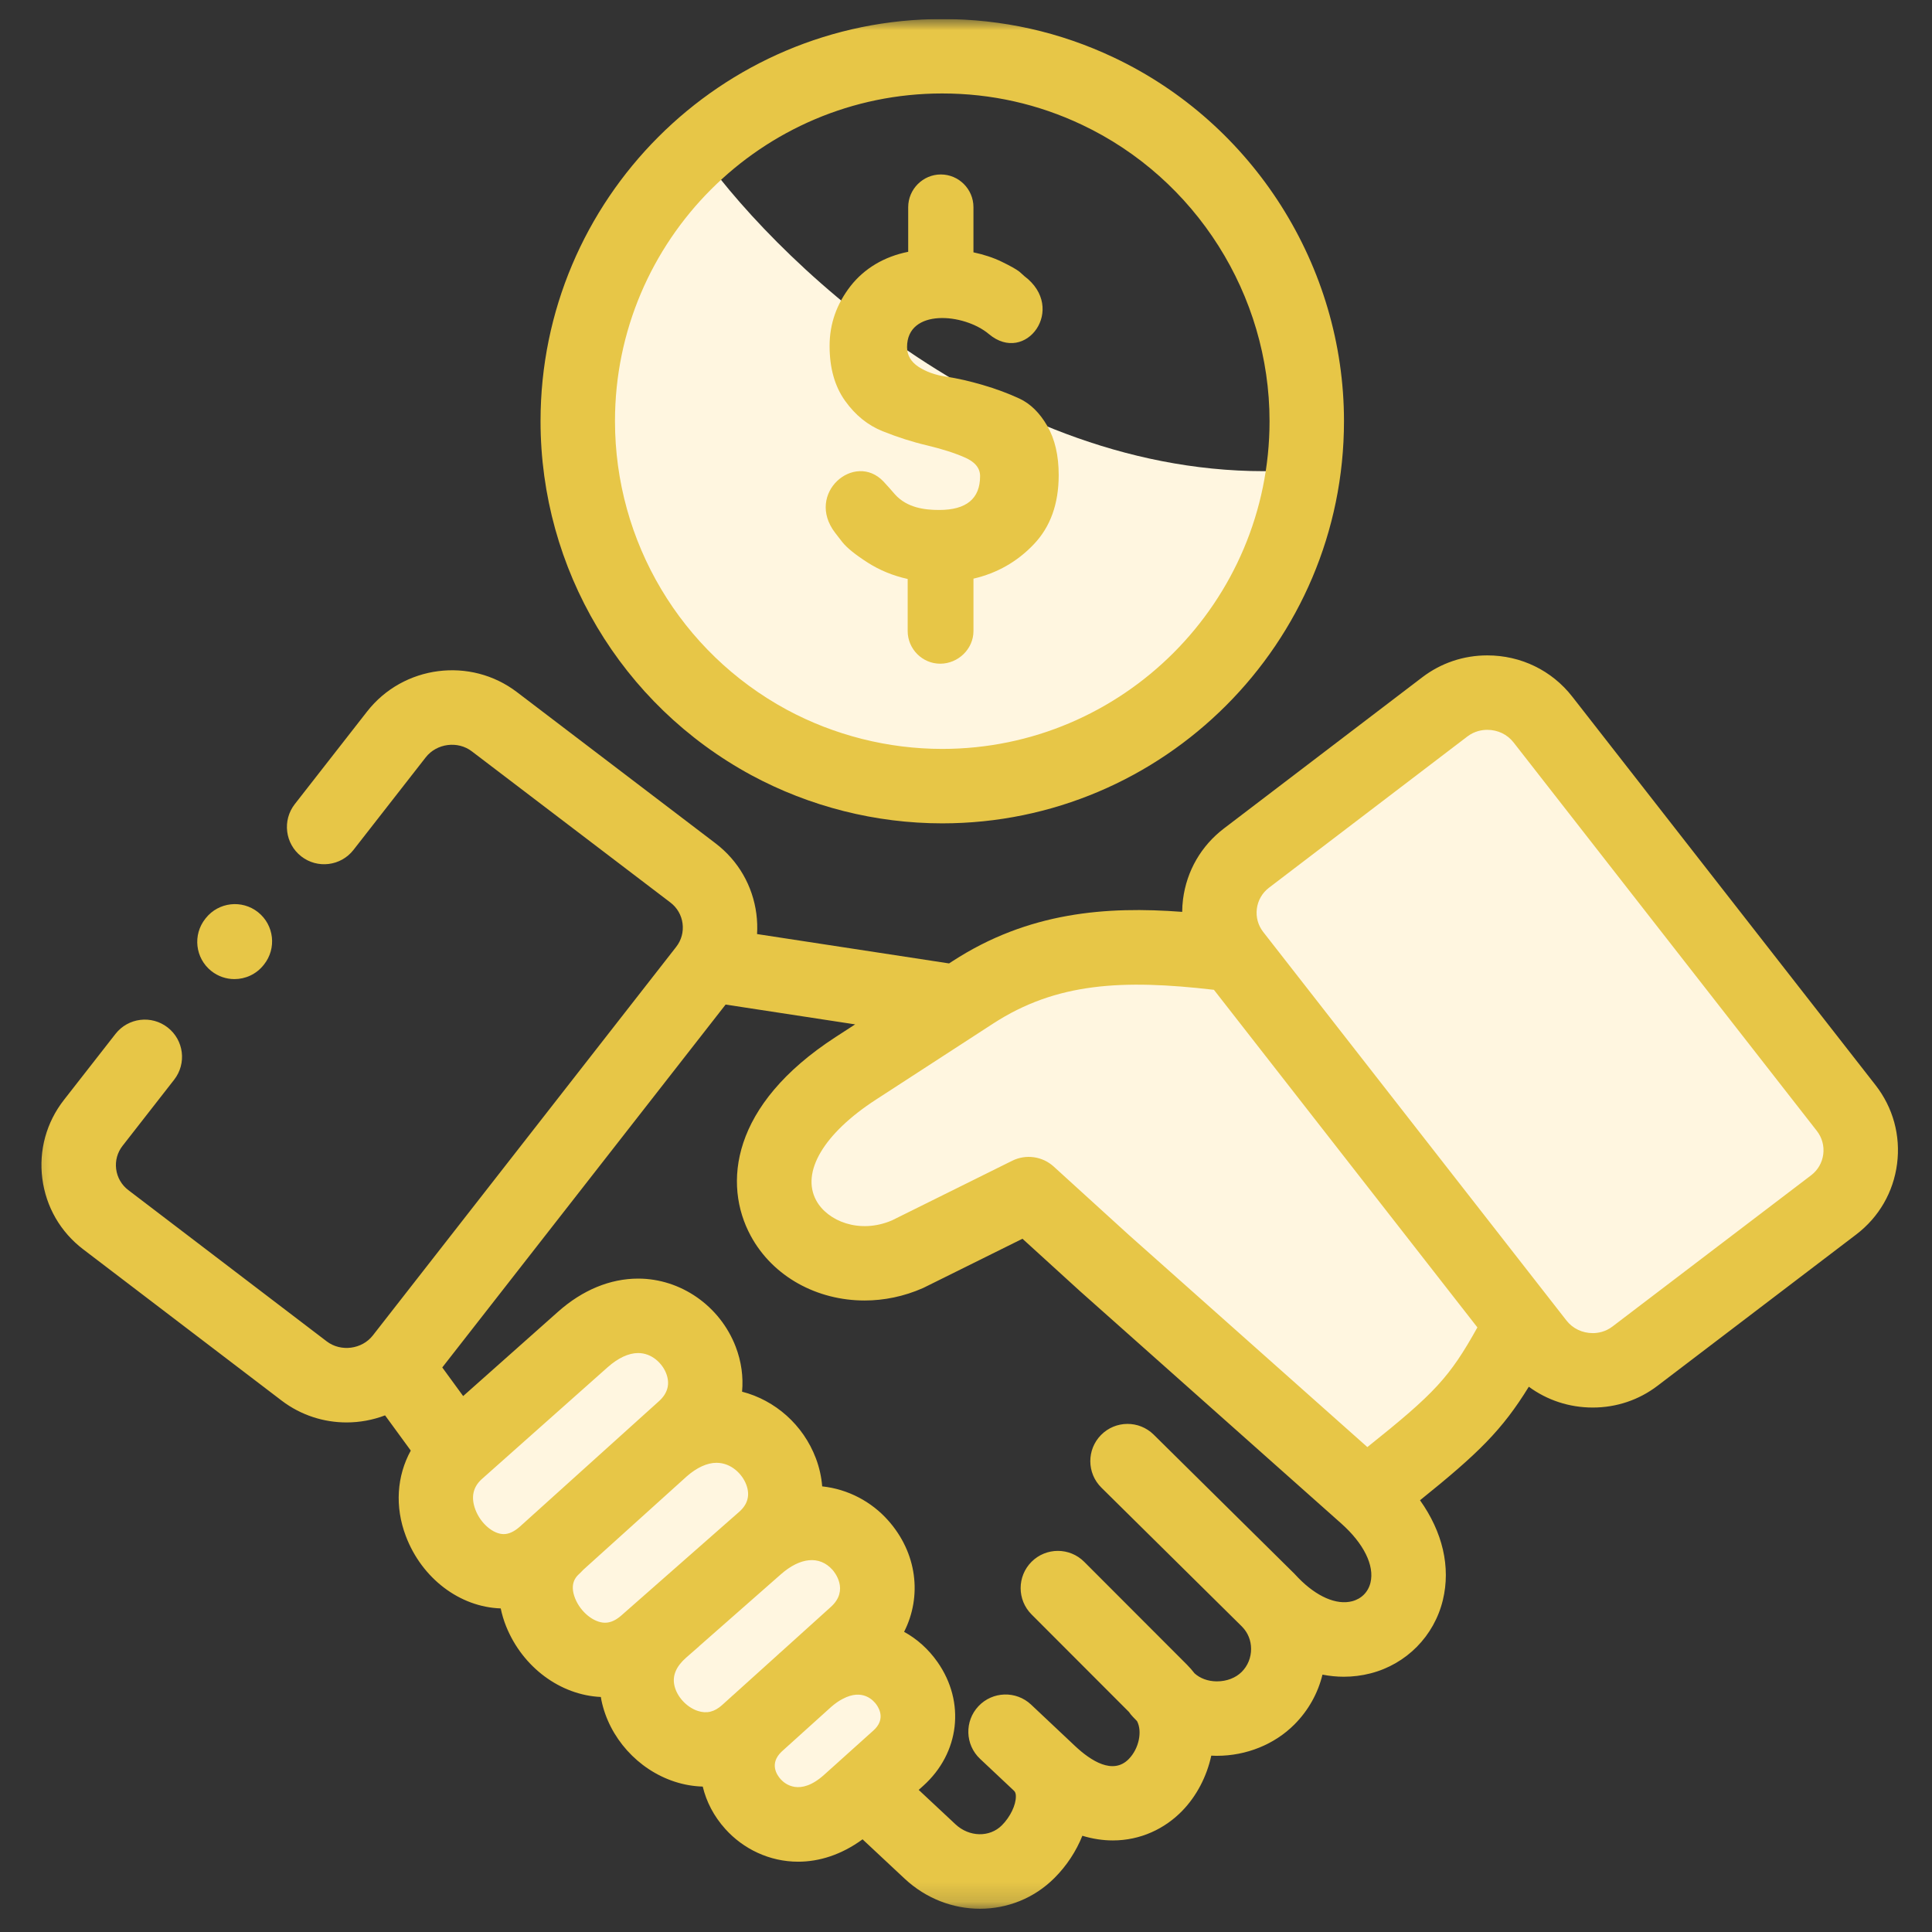 <svg width="96" height="96" viewBox="0 0 96 96" fill="none" xmlns="http://www.w3.org/2000/svg">
<rect x="0" y="0" width="96" height="96" fill="#333333" stroke="none"/>
<g clip-path="url(#clip0_180_5281)">
<g clip-path="url(#clip1_180_5281)">
<g clip-path="url(#clip2_180_5281)">
<mask id="mask0_180_5281" style="mask-type:luminance" maskUnits="userSpaceOnUse" x="1" y="0" width="95" height="95">
<path d="M95.134 0.946H1.234V94.845H95.134V0.946Z" fill="white"/>
</mask>
<g mask="url(#mask0_180_5281)">
<path d="M61.37 45.731L66.12 38.267L72.906 34.874C73.811 34.648 75.756 34.331 76.299 34.874C76.841 35.417 84.668 45.958 88.513 51.16L91.906 57.267C91.227 58.624 89.734 61.474 89.192 62.017C88.649 62.56 83.537 64.958 81.049 66.089C79.692 66.315 76.841 66.767 76.299 66.767C75.756 66.767 69.287 58.172 66.12 53.874L62.558 47.767L61.37 45.731Z" fill="#FFF6E0"/>
<path d="M76.299 66.767C75.756 66.767 69.287 58.172 66.12 53.874L62.558 47.767H60.013H53.227C52.549 47.767 49.156 49.124 47.799 49.803L43.727 51.839C42.37 52.517 41.013 53.874 40.334 54.553C39.656 55.231 38.299 57.267 38.299 57.946C38.299 58.624 38.299 59.981 38.977 60.66C39.656 61.339 41.013 62.017 41.692 62.017H45.763C46.849 62.017 49.834 60.66 51.192 59.981C51.644 60.208 52.684 60.796 53.227 61.339C53.77 61.882 58.43 65.184 60.692 66.767L66.12 72.196C67.025 72.648 68.97 73.417 69.513 72.874C70.056 72.332 72.001 70.839 72.906 70.16L74.942 68.803L76.299 66.767Z" fill="#FFF6E0"/>
<path d="M22.013 74.231C22.013 75.317 23.822 77.398 24.727 78.303L29.477 82.374L32.191 84.41L34.906 87.124C35.81 87.576 37.62 88.617 37.62 89.16C37.62 89.703 40.334 90.291 41.691 90.517C42.37 90.065 43.863 89.024 44.406 88.481C45.084 87.803 45.084 87.803 45.084 86.446C45.084 85.088 45.084 83.731 44.406 82.374C43.727 81.017 43.727 78.303 43.048 77.624C42.37 76.946 39.656 75.588 39.656 74.91C39.656 74.231 37.62 71.517 36.941 70.838C36.263 70.16 34.906 67.446 34.227 66.767C33.548 66.088 31.513 64.731 30.156 65.41C28.798 66.088 24.727 69.481 24.048 70.16C23.506 70.703 22.465 73.1 22.013 74.231Z" fill="#FFF6E0"/>
<path d="M34.906 7.731C38.977 13.386 50.649 24.424 64.763 23.338L62.049 31.481L57.977 34.874L45.084 38.946L34.906 35.553L28.799 24.696L29.477 15.874L32.87 9.767L34.906 7.731Z" fill="#FFF6E0"/>
<path d="M46.666 25.34C45.95 25.34 45.071 25.235 44.47 24.565C44.261 24.329 44.077 24.11 43.9 23.926C42.467 22.418 39.998 24.513 41.494 26.471L41.855 26.937C42.09 27.23 42.514 27.57 43.12 27.958C43.711 28.334 44.37 28.607 45.102 28.769V31.356C45.102 32.246 45.829 32.979 46.718 32.979C47.612 32.979 48.371 32.246 48.371 31.356V28.753C49.542 28.482 50.546 27.911 51.367 27.047C52.193 26.183 52.606 25.036 52.606 23.607C52.606 22.633 52.418 21.822 52.041 21.167C51.665 20.518 51.205 20.062 50.656 19.806C50.102 19.549 49.5 19.324 48.836 19.13C48.177 18.937 47.576 18.8 47.021 18.717C46.472 18.638 46.012 18.47 45.636 18.224C45.259 17.973 45.071 17.648 45.071 17.245C45.071 15.319 47.895 15.554 49.139 16.601C50.975 18.146 53.03 15.319 50.901 13.722L50.656 13.502C50.488 13.371 50.195 13.209 49.772 13.004C49.353 12.8 48.883 12.648 48.37 12.538V10.973V10.292C48.37 9.402 47.643 8.669 46.749 8.669C45.86 8.669 45.128 9.402 45.128 10.292V12.512C43.936 12.748 42.948 13.34 42.263 14.214C41.572 15.104 41.222 16.088 41.222 17.188C41.222 18.293 41.479 19.198 41.991 19.916C42.503 20.633 43.126 21.135 43.863 21.429C44.595 21.722 45.327 21.958 46.059 22.13C46.796 22.308 47.419 22.502 47.931 22.727C48.444 22.947 48.7 23.256 48.7 23.659C48.7 24.779 48.02 25.34 46.666 25.34Z" fill="#E7C647"/>
<path d="M93.195 53.92L78.126 34.617C77.111 33.314 75.572 32.566 73.904 32.566C72.727 32.566 71.612 32.94 70.677 33.65L60.815 41.167C59.686 42.028 58.965 43.276 58.784 44.683C58.757 44.893 58.744 45.102 58.742 45.31C54.982 45.025 51.099 45.311 47.328 47.762L47.158 47.872L37.618 46.413C37.638 46.083 37.627 45.749 37.584 45.413C37.402 44.01 36.682 42.764 35.555 41.905L25.691 34.394C23.38 32.627 20.038 33.056 18.241 35.354L14.648 39.956C14.02 40.761 14.163 41.923 14.968 42.552C15.773 43.181 16.936 43.037 17.564 42.232L21.155 37.631C21.699 36.936 22.747 36.799 23.447 37.335L33.314 44.847C33.648 45.102 33.862 45.472 33.916 45.889C33.97 46.307 33.857 46.72 33.599 47.05L18.527 66.356C17.987 67.049 16.938 67.185 16.239 66.655L6.377 59.136C6.041 58.88 5.826 58.509 5.772 58.092C5.719 57.676 5.831 57.266 6.091 56.934L8.653 53.651C9.282 52.846 9.139 51.684 8.333 51.056C7.528 50.427 6.366 50.57 5.737 51.376L3.176 54.656C2.304 55.772 1.923 57.159 2.103 58.563C2.284 59.969 3.005 61.218 4.134 62.078L14 69.599C14.96 70.328 16.095 70.68 17.222 70.68C17.874 70.68 18.523 70.56 19.134 70.329L20.411 72.078C19.717 73.344 19.609 74.864 20.167 76.332C20.964 78.43 22.845 79.853 24.88 79.921C24.943 80.22 25.031 80.519 25.15 80.814C25.97 82.847 27.844 84.231 29.856 84.322C29.866 84.374 29.872 84.427 29.883 84.48C30.266 86.341 31.694 87.931 33.52 88.529C33.986 88.682 34.455 88.76 34.919 88.774C35.097 89.523 35.469 90.247 36.041 90.882C36.932 91.873 38.233 92.507 39.66 92.507C40.697 92.507 41.8 92.17 42.86 91.395L44.954 93.353C46.021 94.348 47.364 94.845 48.694 94.845C50.043 94.845 51.379 94.334 52.398 93.313C53.007 92.704 53.478 91.98 53.782 91.218C54.302 91.376 54.81 91.45 55.297 91.45C56.669 91.45 57.879 90.871 58.746 89.978C59.456 89.247 59.964 88.274 60.188 87.237C60.264 87.241 60.339 87.244 60.414 87.245C60.432 87.245 60.451 87.245 60.469 87.245C61.928 87.245 63.328 86.68 64.316 85.69C65.009 84.996 65.485 84.143 65.713 83.212C66.065 83.28 66.42 83.316 66.773 83.316C67.218 83.316 67.662 83.261 68.1 83.149C69.883 82.692 71.26 81.298 71.694 79.511C72.094 77.862 71.682 76.126 70.56 74.547C73.465 72.21 74.639 71.059 75.966 68.906C76.873 69.573 77.976 69.94 79.142 69.94C80.323 69.94 81.439 69.564 82.368 68.854L92.236 61.34C93.362 60.482 94.082 59.237 94.264 57.833C94.446 56.428 94.067 55.039 93.195 53.92ZM25.848 75.843C25.564 76.099 25.29 76.229 25.031 76.229C24.5 76.229 23.882 75.697 23.624 75.019C23.39 74.402 23.499 73.887 23.95 73.487L23.956 73.482L23.961 73.477L30.192 67.939C30.713 67.477 31.238 67.232 31.709 67.232C32.399 67.232 32.915 67.756 33.102 68.243C33.303 68.763 33.182 69.228 32.746 69.622L31.66 70.601L31.657 70.604C31.652 70.608 31.647 70.613 31.642 70.618C31.603 70.653 31.562 70.689 31.523 70.725L25.848 75.843ZM30.884 80.263C30.603 80.511 30.336 80.632 30.066 80.632C29.505 80.632 28.852 80.104 28.58 79.43C28.281 78.688 28.636 78.345 28.749 78.236C28.821 78.167 28.908 78.084 28.998 77.987L29 77.986L29.019 77.969C29.375 77.651 32.508 74.82 34.005 73.468L34.116 73.367C34.623 72.922 35.137 72.686 35.603 72.686C36.337 72.686 36.884 73.248 37.081 73.77C37.277 74.289 37.159 74.744 36.733 75.119L36.349 75.457C36.346 75.459 36.343 75.461 36.341 75.464L36.338 75.466L30.884 80.263ZM36.397 84.255C36.371 84.278 36.347 84.302 36.322 84.325L35.888 84.717C35.503 85.066 35.116 85.16 34.673 85.015C34.111 84.831 33.622 84.293 33.507 83.735C33.407 83.25 33.601 82.801 34.094 82.367L34.711 81.828C34.726 81.814 34.74 81.799 34.755 81.785L38.797 78.23C39.766 77.374 40.725 77.288 41.364 78.002C41.454 78.102 42.215 79.008 41.285 79.847L38.803 82.088C38.776 82.111 38.749 82.132 38.723 82.156C38.714 82.165 38.706 82.175 38.697 82.183L36.425 84.233C36.416 84.241 36.406 84.247 36.397 84.255ZM38.791 88.408C38.596 88.192 38.22 87.631 38.837 87.039L41.313 84.804C41.501 84.644 41.681 84.516 41.851 84.429C41.858 84.425 41.866 84.421 41.874 84.417C42.872 83.884 43.413 84.505 43.556 84.709C43.738 84.97 43.961 85.483 43.401 85.986L41.704 87.511C41.697 87.517 41.691 87.523 41.685 87.529L40.949 88.19C39.74 89.275 38.992 88.632 38.791 88.408ZM68.099 78.639C67.985 79.108 67.651 79.445 67.182 79.566C66.404 79.765 65.419 79.333 64.517 78.408C64.45 78.333 64.38 78.259 64.308 78.188L57.327 71.287C56.6 70.569 55.429 70.576 54.711 71.302C53.993 72.029 54 73.2 54.726 73.918L61.696 80.807C61.708 80.82 61.719 80.832 61.731 80.844C62.009 81.131 62.164 81.513 62.166 81.927C62.168 82.365 62.002 82.773 61.699 83.076C61.4 83.375 60.953 83.546 60.47 83.546C60.463 83.546 60.457 83.546 60.45 83.546C60.022 83.542 59.632 83.398 59.357 83.148C59.242 82.999 59.115 82.854 58.977 82.715L53.873 77.605C53.151 76.882 51.98 76.882 51.258 77.603C50.535 78.325 50.534 79.496 51.256 80.219L56.096 85.065C56.154 85.15 56.219 85.232 56.294 85.309L56.499 85.522C56.765 86.027 56.6 86.878 56.092 87.401C55.309 88.209 54.205 87.497 53.419 86.759L51.234 84.701C50.49 84.001 49.319 84.037 48.619 84.78C47.919 85.524 47.954 86.695 48.698 87.395L50.368 88.966C50.372 88.97 50.375 88.974 50.379 88.978C50.417 89.014 50.475 89.067 50.478 89.254C50.485 89.688 50.199 90.282 49.782 90.699C49.173 91.308 48.161 91.286 47.479 90.65L45.649 88.939L45.873 88.738C47.688 87.108 47.98 84.579 46.585 82.587C46.131 81.939 45.562 81.435 44.924 81.085C45.824 79.312 45.572 77.158 44.12 75.536C43.302 74.62 42.145 73.995 40.854 73.857C40.817 73.392 40.715 72.925 40.541 72.464C39.913 70.8 38.516 69.576 36.873 69.152C36.941 68.415 36.839 67.654 36.555 66.914C35.776 64.892 33.829 63.533 31.709 63.533C30.319 63.533 28.946 64.1 27.736 65.173L23.014 69.37L21.976 67.948L36.055 49.916L42.492 50.901L41.518 51.532C36.302 54.916 35.92 58.852 37.303 61.407C38.409 63.452 40.616 64.621 42.959 64.621C43.924 64.621 44.912 64.422 45.855 64.006C45.88 63.995 45.905 63.983 45.929 63.971L50.806 61.553L53.62 64.116C53.623 64.119 53.626 64.121 53.629 64.123C53.632 64.126 53.634 64.128 53.636 64.131L66.647 75.702C67.762 76.693 68.305 77.791 68.099 78.639ZM67.944 71.905L56.103 61.374L52.361 57.968C51.798 57.454 50.977 57.339 50.295 57.678L44.326 60.638C42.705 61.335 41.109 60.671 40.556 59.647C39.795 58.24 40.935 56.32 43.531 54.636L49.342 50.865C52.493 48.816 55.798 48.658 60.319 49.183L73.411 65.958C72.03 68.439 71.296 69.227 67.944 71.905ZM90.596 57.358C90.542 57.774 90.328 58.144 89.995 58.398L80.124 65.913C79.769 66.185 79.394 66.242 79.142 66.242C78.624 66.241 78.147 66.013 77.837 65.616L62.77 46.311C62.512 45.98 62.399 45.57 62.452 45.154C62.506 44.736 62.721 44.365 63.057 44.109L72.916 36.593C73.274 36.322 73.65 36.265 73.903 36.265C74.423 36.265 74.898 36.493 75.209 36.892L90.278 56.194C90.537 56.527 90.65 56.94 90.596 57.358Z" fill="#E7C647"/>
<path d="M37.332 38.517C40.236 40.084 43.516 40.912 46.818 40.912C57.826 40.912 66.782 31.946 66.782 20.926C66.782 13.235 62.291 6.142 55.344 2.857C52.667 1.589 49.799 0.946 46.818 0.946C35.813 0.946 26.859 9.909 26.859 20.926C26.859 28.274 30.871 35.014 37.332 38.517ZM46.818 4.644C49.247 4.644 51.582 5.168 53.761 6.2C59.424 8.877 63.083 14.658 63.083 20.926C63.083 29.907 55.786 37.213 46.818 37.213C44.127 37.213 41.455 36.538 39.092 35.264C33.828 32.41 30.558 26.916 30.558 20.926C30.558 11.948 37.852 4.644 46.818 4.644Z" fill="#E7C647"/>
<path d="M10.497 48.247C10.837 48.518 11.245 48.651 11.649 48.651C12.192 48.651 12.731 48.412 13.096 47.954L13.117 47.928C13.754 47.13 13.623 45.966 12.825 45.329C12.026 44.692 10.863 44.822 10.226 45.621L10.205 45.648C9.568 46.446 9.698 47.609 10.497 48.247Z" fill="#E7C647"/>
</g>
</g>
</g>
</g>
<defs>
<clipPath id="clip0_180_5281">
<rect width="95" height="95" fill="white" transform="translate(0.978 0.946)"/>
</clipPath>
<clipPath id="clip1_180_5281">
<rect width="95" height="95" fill="white" transform="translate(0.978 0.946)"/>
</clipPath>
<clipPath id="clip2_180_5281">
<rect width="95" height="95" fill="white" transform="translate(0.978 0.946)"/>
</clipPath>
</defs>
</svg>

